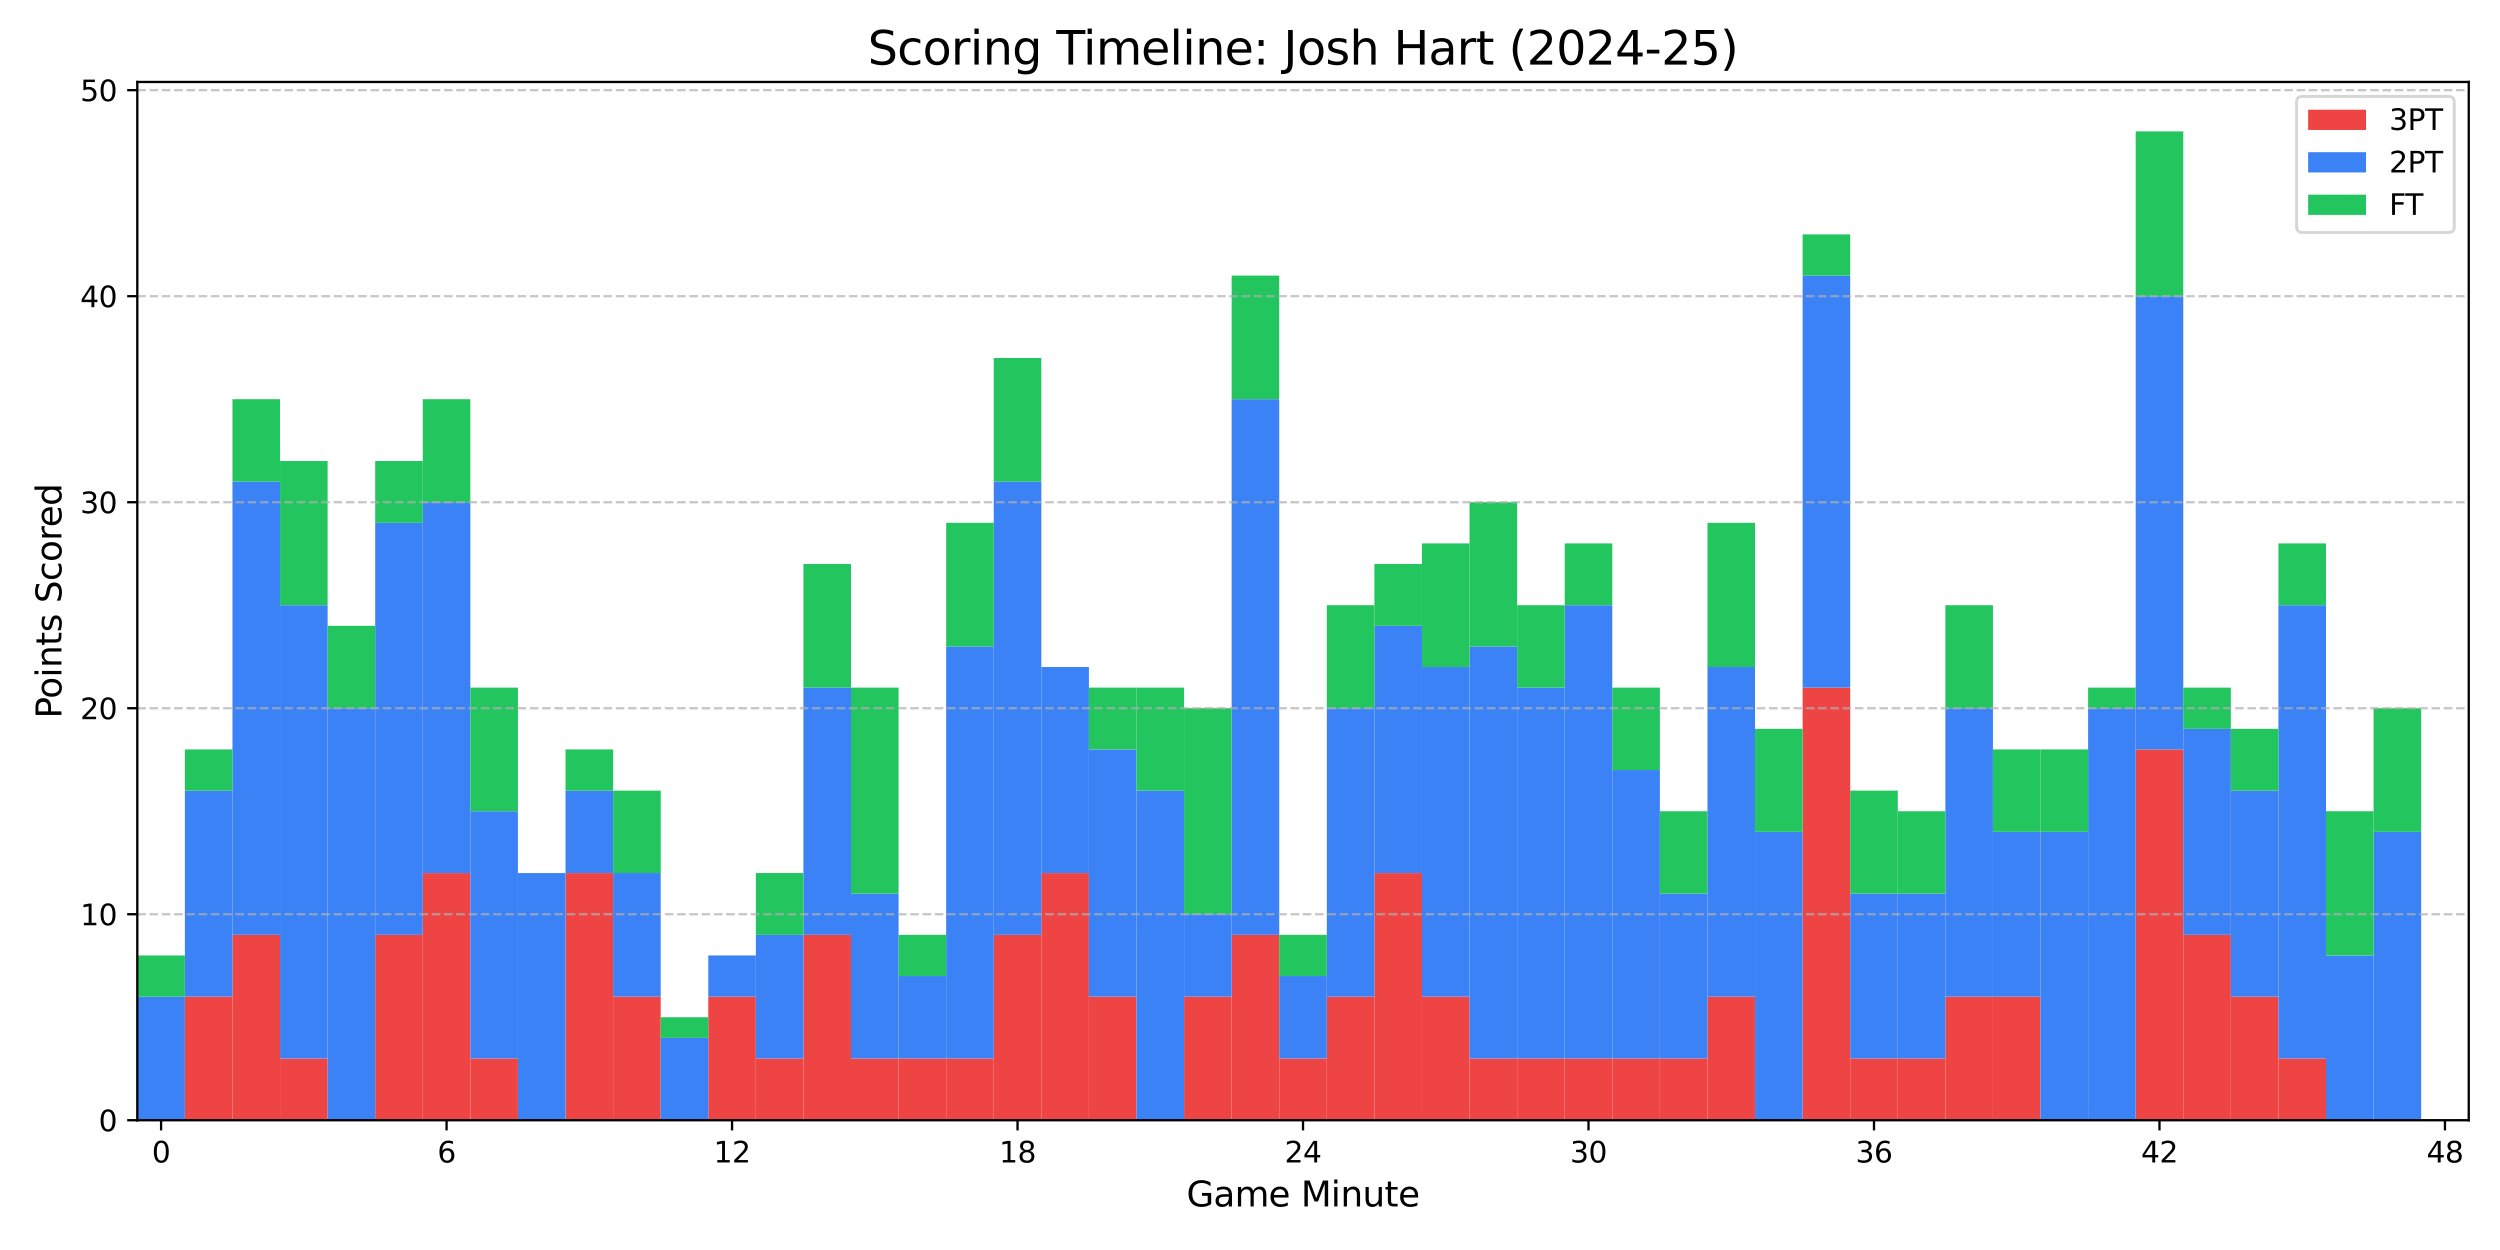 <?xml version="1.0" encoding="utf-8" standalone="no"?>
<!DOCTYPE svg PUBLIC "-//W3C//DTD SVG 1.1//EN"
  "http://www.w3.org/Graphics/SVG/1.1/DTD/svg11.dtd">
<svg xmlns:xlink="http://www.w3.org/1999/xlink" width="864pt" height="432pt" viewBox="0 0 864 432" xmlns="http://www.w3.org/2000/svg" version="1.1">
 <defs>
  <style type="text/css">*{stroke-linejoin: round; stroke-linecap: butt}</style>
 </defs>
 <g id="figure_1">
  <g id="patch_1">
   <path d="M 0 432 
L 864 432 
L 864 0 
L 0 0 
z
" style="fill: #ffffff"/>
  </g>
  <g id="axes_1">
   <g id="patch_2">
    <path d="M 47.45 387.16 
L 853.2 387.16 
L 853.2 28.32 
L 47.45 28.32 
z
" style="fill: #ffffff"/>
   </g>
   <g id="patch_3">
    <path d="M 47.45 387.16 
L 63.894 387.16 
L 63.894 387.16 
L 47.45 387.16 
z
" clip-path="url(#pa0c1fa4b29)" style="fill: #ef4444"/>
   </g>
   <g id="patch_4">
    <path d="M 63.894 387.16 
L 80.338 387.16 
L 80.338 344.441 
L 63.894 344.441 
z
" clip-path="url(#pa0c1fa4b29)" style="fill: #ef4444"/>
   </g>
   <g id="patch_5">
    <path d="M 80.338 387.16 
L 96.782 387.16 
L 96.782 323.081 
L 80.338 323.081 
z
" clip-path="url(#pa0c1fa4b29)" style="fill: #ef4444"/>
   </g>
   <g id="patch_6">
    <path d="M 96.782 387.16 
L 113.226 387.16 
L 113.226 365.8 
L 96.782 365.8 
z
" clip-path="url(#pa0c1fa4b29)" style="fill: #ef4444"/>
   </g>
   <g id="patch_7">
    <path d="M 113.226 387.16 
L 129.669 387.16 
L 129.669 387.16 
L 113.226 387.16 
z
" clip-path="url(#pa0c1fa4b29)" style="fill: #ef4444"/>
   </g>
   <g id="patch_8">
    <path d="M 129.669 387.16 
L 146.113 387.16 
L 146.113 323.081 
L 129.669 323.081 
z
" clip-path="url(#pa0c1fa4b29)" style="fill: #ef4444"/>
   </g>
   <g id="patch_9">
    <path d="M 146.113 387.16 
L 162.557 387.16 
L 162.557 301.722 
L 146.113 301.722 
z
" clip-path="url(#pa0c1fa4b29)" style="fill: #ef4444"/>
   </g>
   <g id="patch_10">
    <path d="M 162.557 387.16 
L 179.001 387.16 
L 179.001 365.8 
L 162.557 365.8 
z
" clip-path="url(#pa0c1fa4b29)" style="fill: #ef4444"/>
   </g>
   <g id="patch_11">
    <path d="M 179.001 387.16 
L 195.445 387.16 
L 195.445 387.16 
L 179.001 387.16 
z
" clip-path="url(#pa0c1fa4b29)" style="fill: #ef4444"/>
   </g>
   <g id="patch_12">
    <path d="M 195.445 387.16 
L 211.889 387.16 
L 211.889 301.722 
L 195.445 301.722 
z
" clip-path="url(#pa0c1fa4b29)" style="fill: #ef4444"/>
   </g>
   <g id="patch_13">
    <path d="M 211.889 387.16 
L 228.333 387.16 
L 228.333 344.441 
L 211.889 344.441 
z
" clip-path="url(#pa0c1fa4b29)" style="fill: #ef4444"/>
   </g>
   <g id="patch_14">
    <path d="M 228.333 387.16 
L 244.777 387.16 
L 244.777 387.16 
L 228.333 387.16 
z
" clip-path="url(#pa0c1fa4b29)" style="fill: #ef4444"/>
   </g>
   <g id="patch_15">
    <path d="M 244.777 387.16 
L 261.22 387.16 
L 261.22 344.441 
L 244.777 344.441 
z
" clip-path="url(#pa0c1fa4b29)" style="fill: #ef4444"/>
   </g>
   <g id="patch_16">
    <path d="M 261.22 387.16 
L 277.664 387.16 
L 277.664 365.8 
L 261.22 365.8 
z
" clip-path="url(#pa0c1fa4b29)" style="fill: #ef4444"/>
   </g>
   <g id="patch_17">
    <path d="M 277.664 387.16 
L 294.108 387.16 
L 294.108 323.081 
L 277.664 323.081 
z
" clip-path="url(#pa0c1fa4b29)" style="fill: #ef4444"/>
   </g>
   <g id="patch_18">
    <path d="M 294.108 387.16 
L 310.552 387.16 
L 310.552 365.8 
L 294.108 365.8 
z
" clip-path="url(#pa0c1fa4b29)" style="fill: #ef4444"/>
   </g>
   <g id="patch_19">
    <path d="M 310.552 387.16 
L 326.996 387.16 
L 326.996 365.8 
L 310.552 365.8 
z
" clip-path="url(#pa0c1fa4b29)" style="fill: #ef4444"/>
   </g>
   <g id="patch_20">
    <path d="M 326.996 387.16 
L 343.44 387.16 
L 343.44 365.8 
L 326.996 365.8 
z
" clip-path="url(#pa0c1fa4b29)" style="fill: #ef4444"/>
   </g>
   <g id="patch_21">
    <path d="M 343.44 387.16 
L 359.884 387.16 
L 359.884 323.081 
L 343.44 323.081 
z
" clip-path="url(#pa0c1fa4b29)" style="fill: #ef4444"/>
   </g>
   <g id="patch_22">
    <path d="M 359.884 387.16 
L 376.328 387.16 
L 376.328 301.722 
L 359.884 301.722 
z
" clip-path="url(#pa0c1fa4b29)" style="fill: #ef4444"/>
   </g>
   <g id="patch_23">
    <path d="M 376.328 387.16 
L 392.771 387.16 
L 392.771 344.441 
L 376.328 344.441 
z
" clip-path="url(#pa0c1fa4b29)" style="fill: #ef4444"/>
   </g>
   <g id="patch_24">
    <path d="M 392.771 387.16 
L 409.215 387.16 
L 409.215 387.16 
L 392.771 387.16 
z
" clip-path="url(#pa0c1fa4b29)" style="fill: #ef4444"/>
   </g>
   <g id="patch_25">
    <path d="M 409.215 387.16 
L 425.659 387.16 
L 425.659 344.441 
L 409.215 344.441 
z
" clip-path="url(#pa0c1fa4b29)" style="fill: #ef4444"/>
   </g>
   <g id="patch_26">
    <path d="M 425.659 387.16 
L 442.103 387.16 
L 442.103 323.081 
L 425.659 323.081 
z
" clip-path="url(#pa0c1fa4b29)" style="fill: #ef4444"/>
   </g>
   <g id="patch_27">
    <path d="M 442.103 387.16 
L 458.547 387.16 
L 458.547 365.8 
L 442.103 365.8 
z
" clip-path="url(#pa0c1fa4b29)" style="fill: #ef4444"/>
   </g>
   <g id="patch_28">
    <path d="M 458.547 387.16 
L 474.991 387.16 
L 474.991 344.441 
L 458.547 344.441 
z
" clip-path="url(#pa0c1fa4b29)" style="fill: #ef4444"/>
   </g>
   <g id="patch_29">
    <path d="M 474.991 387.16 
L 491.435 387.16 
L 491.435 301.722 
L 474.991 301.722 
z
" clip-path="url(#pa0c1fa4b29)" style="fill: #ef4444"/>
   </g>
   <g id="patch_30">
    <path d="M 491.435 387.16 
L 507.879 387.16 
L 507.879 344.441 
L 491.435 344.441 
z
" clip-path="url(#pa0c1fa4b29)" style="fill: #ef4444"/>
   </g>
   <g id="patch_31">
    <path d="M 507.879 387.16 
L 524.322 387.16 
L 524.322 365.8 
L 507.879 365.8 
z
" clip-path="url(#pa0c1fa4b29)" style="fill: #ef4444"/>
   </g>
   <g id="patch_32">
    <path d="M 524.322 387.16 
L 540.766 387.16 
L 540.766 365.8 
L 524.322 365.8 
z
" clip-path="url(#pa0c1fa4b29)" style="fill: #ef4444"/>
   </g>
   <g id="patch_33">
    <path d="M 540.766 387.16 
L 557.21 387.16 
L 557.21 365.8 
L 540.766 365.8 
z
" clip-path="url(#pa0c1fa4b29)" style="fill: #ef4444"/>
   </g>
   <g id="patch_34">
    <path d="M 557.21 387.16 
L 573.654 387.16 
L 573.654 365.8 
L 557.21 365.8 
z
" clip-path="url(#pa0c1fa4b29)" style="fill: #ef4444"/>
   </g>
   <g id="patch_35">
    <path d="M 573.654 387.16 
L 590.098 387.16 
L 590.098 365.8 
L 573.654 365.8 
z
" clip-path="url(#pa0c1fa4b29)" style="fill: #ef4444"/>
   </g>
   <g id="patch_36">
    <path d="M 590.098 387.16 
L 606.542 387.16 
L 606.542 344.441 
L 590.098 344.441 
z
" clip-path="url(#pa0c1fa4b29)" style="fill: #ef4444"/>
   </g>
   <g id="patch_37">
    <path d="M 606.542 387.16 
L 622.986 387.16 
L 622.986 387.16 
L 606.542 387.16 
z
" clip-path="url(#pa0c1fa4b29)" style="fill: #ef4444"/>
   </g>
   <g id="patch_38">
    <path d="M 622.986 387.16 
L 639.43 387.16 
L 639.43 237.643 
L 622.986 237.643 
z
" clip-path="url(#pa0c1fa4b29)" style="fill: #ef4444"/>
   </g>
   <g id="patch_39">
    <path d="M 639.43 387.16 
L 655.873 387.16 
L 655.873 365.8 
L 639.43 365.8 
z
" clip-path="url(#pa0c1fa4b29)" style="fill: #ef4444"/>
   </g>
   <g id="patch_40">
    <path d="M 655.873 387.16 
L 672.317 387.16 
L 672.317 365.8 
L 655.873 365.8 
z
" clip-path="url(#pa0c1fa4b29)" style="fill: #ef4444"/>
   </g>
   <g id="patch_41">
    <path d="M 672.317 387.16 
L 688.761 387.16 
L 688.761 344.441 
L 672.317 344.441 
z
" clip-path="url(#pa0c1fa4b29)" style="fill: #ef4444"/>
   </g>
   <g id="patch_42">
    <path d="M 688.761 387.16 
L 705.205 387.16 
L 705.205 344.441 
L 688.761 344.441 
z
" clip-path="url(#pa0c1fa4b29)" style="fill: #ef4444"/>
   </g>
   <g id="patch_43">
    <path d="M 705.205 387.16 
L 721.649 387.16 
L 721.649 387.16 
L 705.205 387.16 
z
" clip-path="url(#pa0c1fa4b29)" style="fill: #ef4444"/>
   </g>
   <g id="patch_44">
    <path d="M 721.649 387.16 
L 738.093 387.16 
L 738.093 387.16 
L 721.649 387.16 
z
" clip-path="url(#pa0c1fa4b29)" style="fill: #ef4444"/>
   </g>
   <g id="patch_45">
    <path d="M 738.093 387.16 
L 754.537 387.16 
L 754.537 259.003 
L 738.093 259.003 
z
" clip-path="url(#pa0c1fa4b29)" style="fill: #ef4444"/>
   </g>
   <g id="patch_46">
    <path d="M 754.537 387.16 
L 770.981 387.16 
L 770.981 323.081 
L 754.537 323.081 
z
" clip-path="url(#pa0c1fa4b29)" style="fill: #ef4444"/>
   </g>
   <g id="patch_47">
    <path d="M 770.981 387.16 
L 787.424 387.16 
L 787.424 344.441 
L 770.981 344.441 
z
" clip-path="url(#pa0c1fa4b29)" style="fill: #ef4444"/>
   </g>
   <g id="patch_48">
    <path d="M 787.424 387.16 
L 803.868 387.16 
L 803.868 365.8 
L 787.424 365.8 
z
" clip-path="url(#pa0c1fa4b29)" style="fill: #ef4444"/>
   </g>
   <g id="patch_49">
    <path d="M 803.868 387.16 
L 820.312 387.16 
L 820.312 387.16 
L 803.868 387.16 
z
" clip-path="url(#pa0c1fa4b29)" style="fill: #ef4444"/>
   </g>
   <g id="patch_50">
    <path d="M 820.312 387.16 
L 836.756 387.16 
L 836.756 387.16 
L 820.312 387.16 
z
" clip-path="url(#pa0c1fa4b29)" style="fill: #ef4444"/>
   </g>
   <g id="patch_51">
    <path d="M 47.45 387.16 
L 63.894 387.16 
L 63.894 344.441 
L 47.45 344.441 
z
" clip-path="url(#pa0c1fa4b29)" style="fill: #3b82f6"/>
   </g>
   <g id="patch_52">
    <path d="M 63.894 344.441 
L 80.338 344.441 
L 80.338 273.243 
L 63.894 273.243 
z
" clip-path="url(#pa0c1fa4b29)" style="fill: #3b82f6"/>
   </g>
   <g id="patch_53">
    <path d="M 80.338 323.081 
L 96.782 323.081 
L 96.782 166.445 
L 80.338 166.445 
z
" clip-path="url(#pa0c1fa4b29)" style="fill: #3b82f6"/>
   </g>
   <g id="patch_54">
    <path d="M 96.782 365.8 
L 113.226 365.8 
L 113.226 209.164 
L 96.782 209.164 
z
" clip-path="url(#pa0c1fa4b29)" style="fill: #3b82f6"/>
   </g>
   <g id="patch_55">
    <path d="M 113.226 387.16 
L 129.669 387.16 
L 129.669 244.763 
L 113.226 244.763 
z
" clip-path="url(#pa0c1fa4b29)" style="fill: #3b82f6"/>
   </g>
   <g id="patch_56">
    <path d="M 129.669 323.081 
L 146.113 323.081 
L 146.113 180.685 
L 129.669 180.685 
z
" clip-path="url(#pa0c1fa4b29)" style="fill: #3b82f6"/>
   </g>
   <g id="patch_57">
    <path d="M 146.113 301.722 
L 162.557 301.722 
L 162.557 173.565 
L 146.113 173.565 
z
" clip-path="url(#pa0c1fa4b29)" style="fill: #3b82f6"/>
   </g>
   <g id="patch_58">
    <path d="M 162.557 365.8 
L 179.001 365.8 
L 179.001 280.362 
L 162.557 280.362 
z
" clip-path="url(#pa0c1fa4b29)" style="fill: #3b82f6"/>
   </g>
   <g id="patch_59">
    <path d="M 179.001 387.16 
L 195.445 387.16 
L 195.445 301.722 
L 179.001 301.722 
z
" clip-path="url(#pa0c1fa4b29)" style="fill: #3b82f6"/>
   </g>
   <g id="patch_60">
    <path d="M 195.445 301.722 
L 211.889 301.722 
L 211.889 273.243 
L 195.445 273.243 
z
" clip-path="url(#pa0c1fa4b29)" style="fill: #3b82f6"/>
   </g>
   <g id="patch_61">
    <path d="M 211.889 344.441 
L 228.333 344.441 
L 228.333 301.722 
L 211.889 301.722 
z
" clip-path="url(#pa0c1fa4b29)" style="fill: #3b82f6"/>
   </g>
   <g id="patch_62">
    <path d="M 228.333 387.16 
L 244.777 387.16 
L 244.777 358.681 
L 228.333 358.681 
z
" clip-path="url(#pa0c1fa4b29)" style="fill: #3b82f6"/>
   </g>
   <g id="patch_63">
    <path d="M 244.777 344.441 
L 261.22 344.441 
L 261.22 330.201 
L 244.777 330.201 
z
" clip-path="url(#pa0c1fa4b29)" style="fill: #3b82f6"/>
   </g>
   <g id="patch_64">
    <path d="M 261.22 365.8 
L 277.664 365.8 
L 277.664 323.081 
L 261.22 323.081 
z
" clip-path="url(#pa0c1fa4b29)" style="fill: #3b82f6"/>
   </g>
   <g id="patch_65">
    <path d="M 277.664 323.081 
L 294.108 323.081 
L 294.108 237.643 
L 277.664 237.643 
z
" clip-path="url(#pa0c1fa4b29)" style="fill: #3b82f6"/>
   </g>
   <g id="patch_66">
    <path d="M 294.108 365.8 
L 310.552 365.8 
L 310.552 308.842 
L 294.108 308.842 
z
" clip-path="url(#pa0c1fa4b29)" style="fill: #3b82f6"/>
   </g>
   <g id="patch_67">
    <path d="M 310.552 365.8 
L 326.996 365.8 
L 326.996 337.321 
L 310.552 337.321 
z
" clip-path="url(#pa0c1fa4b29)" style="fill: #3b82f6"/>
   </g>
   <g id="patch_68">
    <path d="M 326.996 365.8 
L 343.44 365.8 
L 343.44 223.404 
L 326.996 223.404 
z
" clip-path="url(#pa0c1fa4b29)" style="fill: #3b82f6"/>
   </g>
   <g id="patch_69">
    <path d="M 343.44 323.081 
L 359.884 323.081 
L 359.884 166.445 
L 343.44 166.445 
z
" clip-path="url(#pa0c1fa4b29)" style="fill: #3b82f6"/>
   </g>
   <g id="patch_70">
    <path d="M 359.884 301.722 
L 376.328 301.722 
L 376.328 230.523 
L 359.884 230.523 
z
" clip-path="url(#pa0c1fa4b29)" style="fill: #3b82f6"/>
   </g>
   <g id="patch_71">
    <path d="M 376.328 344.441 
L 392.771 344.441 
L 392.771 259.003 
L 376.328 259.003 
z
" clip-path="url(#pa0c1fa4b29)" style="fill: #3b82f6"/>
   </g>
   <g id="patch_72">
    <path d="M 392.771 387.16 
L 409.215 387.16 
L 409.215 273.243 
L 392.771 273.243 
z
" clip-path="url(#pa0c1fa4b29)" style="fill: #3b82f6"/>
   </g>
   <g id="patch_73">
    <path d="M 409.215 344.441 
L 425.659 344.441 
L 425.659 315.962 
L 409.215 315.962 
z
" clip-path="url(#pa0c1fa4b29)" style="fill: #3b82f6"/>
   </g>
   <g id="patch_74">
    <path d="M 425.659 323.081 
L 442.103 323.081 
L 442.103 137.966 
L 425.659 137.966 
z
" clip-path="url(#pa0c1fa4b29)" style="fill: #3b82f6"/>
   </g>
   <g id="patch_75">
    <path d="M 442.103 365.8 
L 458.547 365.8 
L 458.547 337.321 
L 442.103 337.321 
z
" clip-path="url(#pa0c1fa4b29)" style="fill: #3b82f6"/>
   </g>
   <g id="patch_76">
    <path d="M 458.547 344.441 
L 474.991 344.441 
L 474.991 244.763 
L 458.547 244.763 
z
" clip-path="url(#pa0c1fa4b29)" style="fill: #3b82f6"/>
   </g>
   <g id="patch_77">
    <path d="M 474.991 301.722 
L 491.435 301.722 
L 491.435 216.284 
L 474.991 216.284 
z
" clip-path="url(#pa0c1fa4b29)" style="fill: #3b82f6"/>
   </g>
   <g id="patch_78">
    <path d="M 491.435 344.441 
L 507.879 344.441 
L 507.879 230.523 
L 491.435 230.523 
z
" clip-path="url(#pa0c1fa4b29)" style="fill: #3b82f6"/>
   </g>
   <g id="patch_79">
    <path d="M 507.879 365.8 
L 524.322 365.8 
L 524.322 223.404 
L 507.879 223.404 
z
" clip-path="url(#pa0c1fa4b29)" style="fill: #3b82f6"/>
   </g>
   <g id="patch_80">
    <path d="M 524.322 365.8 
L 540.766 365.8 
L 540.766 237.643 
L 524.322 237.643 
z
" clip-path="url(#pa0c1fa4b29)" style="fill: #3b82f6"/>
   </g>
   <g id="patch_81">
    <path d="M 540.766 365.8 
L 557.21 365.8 
L 557.21 209.164 
L 540.766 209.164 
z
" clip-path="url(#pa0c1fa4b29)" style="fill: #3b82f6"/>
   </g>
   <g id="patch_82">
    <path d="M 557.21 365.8 
L 573.654 365.8 
L 573.654 266.123 
L 557.21 266.123 
z
" clip-path="url(#pa0c1fa4b29)" style="fill: #3b82f6"/>
   </g>
   <g id="patch_83">
    <path d="M 573.654 365.8 
L 590.098 365.8 
L 590.098 308.842 
L 573.654 308.842 
z
" clip-path="url(#pa0c1fa4b29)" style="fill: #3b82f6"/>
   </g>
   <g id="patch_84">
    <path d="M 590.098 344.441 
L 606.542 344.441 
L 606.542 230.523 
L 590.098 230.523 
z
" clip-path="url(#pa0c1fa4b29)" style="fill: #3b82f6"/>
   </g>
   <g id="patch_85">
    <path d="M 606.542 387.16 
L 622.986 387.16 
L 622.986 287.482 
L 606.542 287.482 
z
" clip-path="url(#pa0c1fa4b29)" style="fill: #3b82f6"/>
   </g>
   <g id="patch_86">
    <path d="M 622.986 237.643 
L 639.43 237.643 
L 639.43 95.247 
L 622.986 95.247 
z
" clip-path="url(#pa0c1fa4b29)" style="fill: #3b82f6"/>
   </g>
   <g id="patch_87">
    <path d="M 639.43 365.8 
L 655.873 365.8 
L 655.873 308.842 
L 639.43 308.842 
z
" clip-path="url(#pa0c1fa4b29)" style="fill: #3b82f6"/>
   </g>
   <g id="patch_88">
    <path d="M 655.873 365.8 
L 672.317 365.8 
L 672.317 308.842 
L 655.873 308.842 
z
" clip-path="url(#pa0c1fa4b29)" style="fill: #3b82f6"/>
   </g>
   <g id="patch_89">
    <path d="M 672.317 344.441 
L 688.761 344.441 
L 688.761 244.763 
L 672.317 244.763 
z
" clip-path="url(#pa0c1fa4b29)" style="fill: #3b82f6"/>
   </g>
   <g id="patch_90">
    <path d="M 688.761 344.441 
L 705.205 344.441 
L 705.205 287.482 
L 688.761 287.482 
z
" clip-path="url(#pa0c1fa4b29)" style="fill: #3b82f6"/>
   </g>
   <g id="patch_91">
    <path d="M 705.205 387.16 
L 721.649 387.16 
L 721.649 287.482 
L 705.205 287.482 
z
" clip-path="url(#pa0c1fa4b29)" style="fill: #3b82f6"/>
   </g>
   <g id="patch_92">
    <path d="M 721.649 387.16 
L 738.093 387.16 
L 738.093 244.763 
L 721.649 244.763 
z
" clip-path="url(#pa0c1fa4b29)" style="fill: #3b82f6"/>
   </g>
   <g id="patch_93">
    <path d="M 738.093 259.003 
L 754.537 259.003 
L 754.537 102.366 
L 738.093 102.366 
z
" clip-path="url(#pa0c1fa4b29)" style="fill: #3b82f6"/>
   </g>
   <g id="patch_94">
    <path d="M 754.537 323.081 
L 770.981 323.081 
L 770.981 251.883 
L 754.537 251.883 
z
" clip-path="url(#pa0c1fa4b29)" style="fill: #3b82f6"/>
   </g>
   <g id="patch_95">
    <path d="M 770.981 344.441 
L 787.424 344.441 
L 787.424 273.243 
L 770.981 273.243 
z
" clip-path="url(#pa0c1fa4b29)" style="fill: #3b82f6"/>
   </g>
   <g id="patch_96">
    <path d="M 787.424 365.8 
L 803.868 365.8 
L 803.868 209.164 
L 787.424 209.164 
z
" clip-path="url(#pa0c1fa4b29)" style="fill: #3b82f6"/>
   </g>
   <g id="patch_97">
    <path d="M 803.868 387.16 
L 820.312 387.16 
L 820.312 330.201 
L 803.868 330.201 
z
" clip-path="url(#pa0c1fa4b29)" style="fill: #3b82f6"/>
   </g>
   <g id="patch_98">
    <path d="M 820.312 387.16 
L 836.756 387.16 
L 836.756 287.482 
L 820.312 287.482 
z
" clip-path="url(#pa0c1fa4b29)" style="fill: #3b82f6"/>
   </g>
   <g id="patch_99">
    <path d="M 47.45 344.441 
L 63.894 344.441 
L 63.894 330.201 
L 47.45 330.201 
z
" clip-path="url(#pa0c1fa4b29)" style="fill: #22c55e"/>
   </g>
   <g id="patch_100">
    <path d="M 63.894 273.243 
L 80.338 273.243 
L 80.338 259.003 
L 63.894 259.003 
z
" clip-path="url(#pa0c1fa4b29)" style="fill: #22c55e"/>
   </g>
   <g id="patch_101">
    <path d="M 80.338 166.445 
L 96.782 166.445 
L 96.782 137.966 
L 80.338 137.966 
z
" clip-path="url(#pa0c1fa4b29)" style="fill: #22c55e"/>
   </g>
   <g id="patch_102">
    <path d="M 96.782 209.164 
L 113.226 209.164 
L 113.226 159.325 
L 96.782 159.325 
z
" clip-path="url(#pa0c1fa4b29)" style="fill: #22c55e"/>
   </g>
   <g id="patch_103">
    <path d="M 113.226 244.763 
L 129.669 244.763 
L 129.669 216.284 
L 113.226 216.284 
z
" clip-path="url(#pa0c1fa4b29)" style="fill: #22c55e"/>
   </g>
   <g id="patch_104">
    <path d="M 129.669 180.685 
L 146.113 180.685 
L 146.113 159.325 
L 129.669 159.325 
z
" clip-path="url(#pa0c1fa4b29)" style="fill: #22c55e"/>
   </g>
   <g id="patch_105">
    <path d="M 146.113 173.565 
L 162.557 173.565 
L 162.557 137.966 
L 146.113 137.966 
z
" clip-path="url(#pa0c1fa4b29)" style="fill: #22c55e"/>
   </g>
   <g id="patch_106">
    <path d="M 162.557 280.362 
L 179.001 280.362 
L 179.001 237.643 
L 162.557 237.643 
z
" clip-path="url(#pa0c1fa4b29)" style="fill: #22c55e"/>
   </g>
   <g id="patch_107">
    <path d="M 179.001 301.722 
L 195.445 301.722 
L 195.445 301.722 
L 179.001 301.722 
z
" clip-path="url(#pa0c1fa4b29)" style="fill: #22c55e"/>
   </g>
   <g id="patch_108">
    <path d="M 195.445 273.243 
L 211.889 273.243 
L 211.889 259.003 
L 195.445 259.003 
z
" clip-path="url(#pa0c1fa4b29)" style="fill: #22c55e"/>
   </g>
   <g id="patch_109">
    <path d="M 211.889 301.722 
L 228.333 301.722 
L 228.333 273.243 
L 211.889 273.243 
z
" clip-path="url(#pa0c1fa4b29)" style="fill: #22c55e"/>
   </g>
   <g id="patch_110">
    <path d="M 228.333 358.681 
L 244.777 358.681 
L 244.777 351.561 
L 228.333 351.561 
z
" clip-path="url(#pa0c1fa4b29)" style="fill: #22c55e"/>
   </g>
   <g id="patch_111">
    <path d="M 244.777 330.201 
L 261.22 330.201 
L 261.22 330.201 
L 244.777 330.201 
z
" clip-path="url(#pa0c1fa4b29)" style="fill: #22c55e"/>
   </g>
   <g id="patch_112">
    <path d="M 261.22 323.081 
L 277.664 323.081 
L 277.664 301.722 
L 261.22 301.722 
z
" clip-path="url(#pa0c1fa4b29)" style="fill: #22c55e"/>
   </g>
   <g id="patch_113">
    <path d="M 277.664 237.643 
L 294.108 237.643 
L 294.108 194.924 
L 277.664 194.924 
z
" clip-path="url(#pa0c1fa4b29)" style="fill: #22c55e"/>
   </g>
   <g id="patch_114">
    <path d="M 294.108 308.842 
L 310.552 308.842 
L 310.552 237.643 
L 294.108 237.643 
z
" clip-path="url(#pa0c1fa4b29)" style="fill: #22c55e"/>
   </g>
   <g id="patch_115">
    <path d="M 310.552 337.321 
L 326.996 337.321 
L 326.996 323.081 
L 310.552 323.081 
z
" clip-path="url(#pa0c1fa4b29)" style="fill: #22c55e"/>
   </g>
   <g id="patch_116">
    <path d="M 326.996 223.404 
L 343.44 223.404 
L 343.44 180.685 
L 326.996 180.685 
z
" clip-path="url(#pa0c1fa4b29)" style="fill: #22c55e"/>
   </g>
   <g id="patch_117">
    <path d="M 343.44 166.445 
L 359.884 166.445 
L 359.884 123.726 
L 343.44 123.726 
z
" clip-path="url(#pa0c1fa4b29)" style="fill: #22c55e"/>
   </g>
   <g id="patch_118">
    <path d="M 359.884 230.523 
L 376.328 230.523 
L 376.328 230.523 
L 359.884 230.523 
z
" clip-path="url(#pa0c1fa4b29)" style="fill: #22c55e"/>
   </g>
   <g id="patch_119">
    <path d="M 376.328 259.003 
L 392.771 259.003 
L 392.771 237.643 
L 376.328 237.643 
z
" clip-path="url(#pa0c1fa4b29)" style="fill: #22c55e"/>
   </g>
   <g id="patch_120">
    <path d="M 392.771 273.243 
L 409.215 273.243 
L 409.215 237.643 
L 392.771 237.643 
z
" clip-path="url(#pa0c1fa4b29)" style="fill: #22c55e"/>
   </g>
   <g id="patch_121">
    <path d="M 409.215 315.962 
L 425.659 315.962 
L 425.659 244.763 
L 409.215 244.763 
z
" clip-path="url(#pa0c1fa4b29)" style="fill: #22c55e"/>
   </g>
   <g id="patch_122">
    <path d="M 425.659 137.966 
L 442.103 137.966 
L 442.103 95.247 
L 425.659 95.247 
z
" clip-path="url(#pa0c1fa4b29)" style="fill: #22c55e"/>
   </g>
   <g id="patch_123">
    <path d="M 442.103 337.321 
L 458.547 337.321 
L 458.547 323.081 
L 442.103 323.081 
z
" clip-path="url(#pa0c1fa4b29)" style="fill: #22c55e"/>
   </g>
   <g id="patch_124">
    <path d="M 458.547 244.763 
L 474.991 244.763 
L 474.991 209.164 
L 458.547 209.164 
z
" clip-path="url(#pa0c1fa4b29)" style="fill: #22c55e"/>
   </g>
   <g id="patch_125">
    <path d="M 474.991 216.284 
L 491.435 216.284 
L 491.435 194.924 
L 474.991 194.924 
z
" clip-path="url(#pa0c1fa4b29)" style="fill: #22c55e"/>
   </g>
   <g id="patch_126">
    <path d="M 491.435 230.523 
L 507.879 230.523 
L 507.879 187.804 
L 491.435 187.804 
z
" clip-path="url(#pa0c1fa4b29)" style="fill: #22c55e"/>
   </g>
   <g id="patch_127">
    <path d="M 507.879 223.404 
L 524.322 223.404 
L 524.322 173.565 
L 507.879 173.565 
z
" clip-path="url(#pa0c1fa4b29)" style="fill: #22c55e"/>
   </g>
   <g id="patch_128">
    <path d="M 524.322 237.643 
L 540.766 237.643 
L 540.766 209.164 
L 524.322 209.164 
z
" clip-path="url(#pa0c1fa4b29)" style="fill: #22c55e"/>
   </g>
   <g id="patch_129">
    <path d="M 540.766 209.164 
L 557.21 209.164 
L 557.21 187.804 
L 540.766 187.804 
z
" clip-path="url(#pa0c1fa4b29)" style="fill: #22c55e"/>
   </g>
   <g id="patch_130">
    <path d="M 557.21 266.123 
L 573.654 266.123 
L 573.654 237.643 
L 557.21 237.643 
z
" clip-path="url(#pa0c1fa4b29)" style="fill: #22c55e"/>
   </g>
   <g id="patch_131">
    <path d="M 573.654 308.842 
L 590.098 308.842 
L 590.098 280.362 
L 573.654 280.362 
z
" clip-path="url(#pa0c1fa4b29)" style="fill: #22c55e"/>
   </g>
   <g id="patch_132">
    <path d="M 590.098 230.523 
L 606.542 230.523 
L 606.542 180.685 
L 590.098 180.685 
z
" clip-path="url(#pa0c1fa4b29)" style="fill: #22c55e"/>
   </g>
   <g id="patch_133">
    <path d="M 606.542 287.482 
L 622.986 287.482 
L 622.986 251.883 
L 606.542 251.883 
z
" clip-path="url(#pa0c1fa4b29)" style="fill: #22c55e"/>
   </g>
   <g id="patch_134">
    <path d="M 622.986 95.247 
L 639.43 95.247 
L 639.43 81.007 
L 622.986 81.007 
z
" clip-path="url(#pa0c1fa4b29)" style="fill: #22c55e"/>
   </g>
   <g id="patch_135">
    <path d="M 639.43 308.842 
L 655.873 308.842 
L 655.873 273.243 
L 639.43 273.243 
z
" clip-path="url(#pa0c1fa4b29)" style="fill: #22c55e"/>
   </g>
   <g id="patch_136">
    <path d="M 655.873 308.842 
L 672.317 308.842 
L 672.317 280.362 
L 655.873 280.362 
z
" clip-path="url(#pa0c1fa4b29)" style="fill: #22c55e"/>
   </g>
   <g id="patch_137">
    <path d="M 672.317 244.763 
L 688.761 244.763 
L 688.761 209.164 
L 672.317 209.164 
z
" clip-path="url(#pa0c1fa4b29)" style="fill: #22c55e"/>
   </g>
   <g id="patch_138">
    <path d="M 688.761 287.482 
L 705.205 287.482 
L 705.205 259.003 
L 688.761 259.003 
z
" clip-path="url(#pa0c1fa4b29)" style="fill: #22c55e"/>
   </g>
   <g id="patch_139">
    <path d="M 705.205 287.482 
L 721.649 287.482 
L 721.649 259.003 
L 705.205 259.003 
z
" clip-path="url(#pa0c1fa4b29)" style="fill: #22c55e"/>
   </g>
   <g id="patch_140">
    <path d="M 721.649 244.763 
L 738.093 244.763 
L 738.093 237.643 
L 721.649 237.643 
z
" clip-path="url(#pa0c1fa4b29)" style="fill: #22c55e"/>
   </g>
   <g id="patch_141">
    <path d="M 738.093 102.366 
L 754.537 102.366 
L 754.537 45.408 
L 738.093 45.408 
z
" clip-path="url(#pa0c1fa4b29)" style="fill: #22c55e"/>
   </g>
   <g id="patch_142">
    <path d="M 754.537 251.883 
L 770.981 251.883 
L 770.981 237.643 
L 754.537 237.643 
z
" clip-path="url(#pa0c1fa4b29)" style="fill: #22c55e"/>
   </g>
   <g id="patch_143">
    <path d="M 770.981 273.243 
L 787.424 273.243 
L 787.424 251.883 
L 770.981 251.883 
z
" clip-path="url(#pa0c1fa4b29)" style="fill: #22c55e"/>
   </g>
   <g id="patch_144">
    <path d="M 787.424 209.164 
L 803.868 209.164 
L 803.868 187.804 
L 787.424 187.804 
z
" clip-path="url(#pa0c1fa4b29)" style="fill: #22c55e"/>
   </g>
   <g id="patch_145">
    <path d="M 803.868 330.201 
L 820.312 330.201 
L 820.312 280.362 
L 803.868 280.362 
z
" clip-path="url(#pa0c1fa4b29)" style="fill: #22c55e"/>
   </g>
   <g id="patch_146">
    <path d="M 820.312 287.482 
L 836.756 287.482 
L 836.756 244.763 
L 820.312 244.763 
z
" clip-path="url(#pa0c1fa4b29)" style="fill: #22c55e"/>
   </g>
   <g id="matplotlib.axis_1">
    <g id="xtick_1">
     <g id="line2d_1">
      <defs>
       <path id="mc87264329e" d="M 0 0 
L 0 3.5 
" style="stroke: #000000; stroke-width: 0.8"/>
      </defs>
      <g>
       <use xlink:href="#mc87264329e" x="55.672" y="387.16" style="stroke: #000000; stroke-width: 0.8"/>
      </g>
     </g>
     <g id="text_1">
      <!-- 0 -->
      <g transform="translate(52.491 401.758) scale(0.1 -0.1)">
       <defs>
        <path id="DejaVuSans-30" d="M 2034 4250 
Q 1547 4250 1301 3770 
Q 1056 3291 1056 2328 
Q 1056 1369 1301 889 
Q 1547 409 2034 409 
Q 2525 409 2770 889 
Q 3016 1369 3016 2328 
Q 3016 3291 2770 3770 
Q 2525 4250 2034 4250 
z
M 2034 4750 
Q 2819 4750 3233 4129 
Q 3647 3509 3647 2328 
Q 3647 1150 3233 529 
Q 2819 -91 2034 -91 
Q 1250 -91 836 529 
Q 422 1150 422 2328 
Q 422 3509 836 4129 
Q 1250 4750 2034 4750 
z
" transform="scale(0.016)"/>
       </defs>
       <use xlink:href="#DejaVuSans-30"/>
      </g>
     </g>
    </g>
    <g id="xtick_2">
     <g id="line2d_2">
      <g>
       <use xlink:href="#mc87264329e" x="154.335" y="387.16" style="stroke: #000000; stroke-width: 0.8"/>
      </g>
     </g>
     <g id="text_2">
      <!-- 6 -->
      <g transform="translate(151.154 401.758) scale(0.1 -0.1)">
       <defs>
        <path id="DejaVuSans-36" d="M 2113 2584 
Q 1688 2584 1439 2293 
Q 1191 2003 1191 1497 
Q 1191 994 1439 701 
Q 1688 409 2113 409 
Q 2538 409 2786 701 
Q 3034 994 3034 1497 
Q 3034 2003 2786 2293 
Q 2538 2584 2113 2584 
z
M 3366 4563 
L 3366 3988 
Q 3128 4100 2886 4159 
Q 2644 4219 2406 4219 
Q 1781 4219 1451 3797 
Q 1122 3375 1075 2522 
Q 1259 2794 1537 2939 
Q 1816 3084 2150 3084 
Q 2853 3084 3261 2657 
Q 3669 2231 3669 1497 
Q 3669 778 3244 343 
Q 2819 -91 2113 -91 
Q 1303 -91 875 529 
Q 447 1150 447 2328 
Q 447 3434 972 4092 
Q 1497 4750 2381 4750 
Q 2619 4750 2861 4703 
Q 3103 4656 3366 4563 
z
" transform="scale(0.016)"/>
       </defs>
       <use xlink:href="#DejaVuSans-36"/>
      </g>
     </g>
    </g>
    <g id="xtick_3">
     <g id="line2d_3">
      <g>
       <use xlink:href="#mc87264329e" x="252.998" y="387.16" style="stroke: #000000; stroke-width: 0.8"/>
      </g>
     </g>
     <g id="text_3">
      <!-- 12 -->
      <g transform="translate(246.636 401.758) scale(0.1 -0.1)">
       <defs>
        <path id="DejaVuSans-31" d="M 794 531 
L 1825 531 
L 1825 4091 
L 703 3866 
L 703 4441 
L 1819 4666 
L 2450 4666 
L 2450 531 
L 3481 531 
L 3481 0 
L 794 0 
L 794 531 
z
" transform="scale(0.016)"/>
        <path id="DejaVuSans-32" d="M 1228 531 
L 3431 531 
L 3431 0 
L 469 0 
L 469 531 
Q 828 903 1448 1529 
Q 2069 2156 2228 2338 
Q 2531 2678 2651 2914 
Q 2772 3150 2772 3378 
Q 2772 3750 2511 3984 
Q 2250 4219 1831 4219 
Q 1534 4219 1204 4116 
Q 875 4013 500 3803 
L 500 4441 
Q 881 4594 1212 4672 
Q 1544 4750 1819 4750 
Q 2544 4750 2975 4387 
Q 3406 4025 3406 3419 
Q 3406 3131 3298 2873 
Q 3191 2616 2906 2266 
Q 2828 2175 2409 1742 
Q 1991 1309 1228 531 
z
" transform="scale(0.016)"/>
       </defs>
       <use xlink:href="#DejaVuSans-31"/>
       <use xlink:href="#DejaVuSans-32" transform="translate(63.623 0)"/>
      </g>
     </g>
    </g>
    <g id="xtick_4">
     <g id="line2d_4">
      <g>
       <use xlink:href="#mc87264329e" x="351.662" y="387.16" style="stroke: #000000; stroke-width: 0.8"/>
      </g>
     </g>
     <g id="text_4">
      <!-- 18 -->
      <g transform="translate(345.299 401.758) scale(0.1 -0.1)">
       <defs>
        <path id="DejaVuSans-38" d="M 2034 2216 
Q 1584 2216 1326 1975 
Q 1069 1734 1069 1313 
Q 1069 891 1326 650 
Q 1584 409 2034 409 
Q 2484 409 2743 651 
Q 3003 894 3003 1313 
Q 3003 1734 2745 1975 
Q 2488 2216 2034 2216 
z
M 1403 2484 
Q 997 2584 770 2862 
Q 544 3141 544 3541 
Q 544 4100 942 4425 
Q 1341 4750 2034 4750 
Q 2731 4750 3128 4425 
Q 3525 4100 3525 3541 
Q 3525 3141 3298 2862 
Q 3072 2584 2669 2484 
Q 3125 2378 3379 2068 
Q 3634 1759 3634 1313 
Q 3634 634 3220 271 
Q 2806 -91 2034 -91 
Q 1263 -91 848 271 
Q 434 634 434 1313 
Q 434 1759 690 2068 
Q 947 2378 1403 2484 
z
M 1172 3481 
Q 1172 3119 1398 2916 
Q 1625 2713 2034 2713 
Q 2441 2713 2670 2916 
Q 2900 3119 2900 3481 
Q 2900 3844 2670 4047 
Q 2441 4250 2034 4250 
Q 1625 4250 1398 4047 
Q 1172 3844 1172 3481 
z
" transform="scale(0.016)"/>
       </defs>
       <use xlink:href="#DejaVuSans-31"/>
       <use xlink:href="#DejaVuSans-38" transform="translate(63.623 0)"/>
      </g>
     </g>
    </g>
    <g id="xtick_5">
     <g id="line2d_5">
      <g>
       <use xlink:href="#mc87264329e" x="450.325" y="387.16" style="stroke: #000000; stroke-width: 0.8"/>
      </g>
     </g>
     <g id="text_5">
      <!-- 24 -->
      <g transform="translate(443.962 401.758) scale(0.1 -0.1)">
       <defs>
        <path id="DejaVuSans-34" d="M 2419 4116 
L 825 1625 
L 2419 1625 
L 2419 4116 
z
M 2253 4666 
L 3047 4666 
L 3047 1625 
L 3713 1625 
L 3713 1100 
L 3047 1100 
L 3047 0 
L 2419 0 
L 2419 1100 
L 313 1100 
L 313 1709 
L 2253 4666 
z
" transform="scale(0.016)"/>
       </defs>
       <use xlink:href="#DejaVuSans-32"/>
       <use xlink:href="#DejaVuSans-34" transform="translate(63.623 0)"/>
      </g>
     </g>
    </g>
    <g id="xtick_6">
     <g id="line2d_6">
      <g>
       <use xlink:href="#mc87264329e" x="548.988" y="387.16" style="stroke: #000000; stroke-width: 0.8"/>
      </g>
     </g>
     <g id="text_6">
      <!-- 30 -->
      <g transform="translate(542.626 401.758) scale(0.1 -0.1)">
       <defs>
        <path id="DejaVuSans-33" d="M 2597 2516 
Q 3050 2419 3304 2112 
Q 3559 1806 3559 1356 
Q 3559 666 3084 287 
Q 2609 -91 1734 -91 
Q 1441 -91 1130 -33 
Q 819 25 488 141 
L 488 750 
Q 750 597 1062 519 
Q 1375 441 1716 441 
Q 2309 441 2620 675 
Q 2931 909 2931 1356 
Q 2931 1769 2642 2001 
Q 2353 2234 1838 2234 
L 1294 2234 
L 1294 2753 
L 1863 2753 
Q 2328 2753 2575 2939 
Q 2822 3125 2822 3475 
Q 2822 3834 2567 4026 
Q 2313 4219 1838 4219 
Q 1578 4219 1281 4162 
Q 984 4106 628 3988 
L 628 4550 
Q 988 4650 1302 4700 
Q 1616 4750 1894 4750 
Q 2613 4750 3031 4423 
Q 3450 4097 3450 3541 
Q 3450 3153 3228 2886 
Q 3006 2619 2597 2516 
z
" transform="scale(0.016)"/>
       </defs>
       <use xlink:href="#DejaVuSans-33"/>
       <use xlink:href="#DejaVuSans-30" transform="translate(63.623 0)"/>
      </g>
     </g>
    </g>
    <g id="xtick_7">
     <g id="line2d_7">
      <g>
       <use xlink:href="#mc87264329e" x="647.652" y="387.16" style="stroke: #000000; stroke-width: 0.8"/>
      </g>
     </g>
     <g id="text_7">
      <!-- 36 -->
      <g transform="translate(641.289 401.758) scale(0.1 -0.1)">
       <use xlink:href="#DejaVuSans-33"/>
       <use xlink:href="#DejaVuSans-36" transform="translate(63.623 0)"/>
      </g>
     </g>
    </g>
    <g id="xtick_8">
     <g id="line2d_8">
      <g>
       <use xlink:href="#mc87264329e" x="746.315" y="387.16" style="stroke: #000000; stroke-width: 0.8"/>
      </g>
     </g>
     <g id="text_8">
      <!-- 42 -->
      <g transform="translate(739.952 401.758) scale(0.1 -0.1)">
       <use xlink:href="#DejaVuSans-34"/>
       <use xlink:href="#DejaVuSans-32" transform="translate(63.623 0)"/>
      </g>
     </g>
    </g>
    <g id="xtick_9">
     <g id="line2d_9">
      <g>
       <use xlink:href="#mc87264329e" x="844.978" y="387.16" style="stroke: #000000; stroke-width: 0.8"/>
      </g>
     </g>
     <g id="text_9">
      <!-- 48 -->
      <g transform="translate(838.616 401.758) scale(0.1 -0.1)">
       <use xlink:href="#DejaVuSans-34"/>
       <use xlink:href="#DejaVuSans-38" transform="translate(63.623 0)"/>
      </g>
     </g>
    </g>
    <g id="text_10">
     <!-- Game Minute -->
     <g transform="translate(410.063 416.956) scale(0.12 -0.12)">
      <defs>
       <path id="DejaVuSans-47" d="M 3809 666 
L 3809 1919 
L 2778 1919 
L 2778 2438 
L 4434 2438 
L 4434 434 
Q 4069 175 3628 42 
Q 3188 -91 2688 -91 
Q 1594 -91 976 548 
Q 359 1188 359 2328 
Q 359 3472 976 4111 
Q 1594 4750 2688 4750 
Q 3144 4750 3555 4637 
Q 3966 4525 4313 4306 
L 4313 3634 
Q 3963 3931 3569 4081 
Q 3175 4231 2741 4231 
Q 1884 4231 1454 3753 
Q 1025 3275 1025 2328 
Q 1025 1384 1454 906 
Q 1884 428 2741 428 
Q 3075 428 3337 486 
Q 3600 544 3809 666 
z
" transform="scale(0.016)"/>
       <path id="DejaVuSans-61" d="M 2194 1759 
Q 1497 1759 1228 1600 
Q 959 1441 959 1056 
Q 959 750 1161 570 
Q 1363 391 1709 391 
Q 2188 391 2477 730 
Q 2766 1069 2766 1631 
L 2766 1759 
L 2194 1759 
z
M 3341 1997 
L 3341 0 
L 2766 0 
L 2766 531 
Q 2569 213 2275 61 
Q 1981 -91 1556 -91 
Q 1019 -91 701 211 
Q 384 513 384 1019 
Q 384 1609 779 1909 
Q 1175 2209 1959 2209 
L 2766 2209 
L 2766 2266 
Q 2766 2663 2505 2880 
Q 2244 3097 1772 3097 
Q 1472 3097 1187 3025 
Q 903 2953 641 2809 
L 641 3341 
Q 956 3463 1253 3523 
Q 1550 3584 1831 3584 
Q 2591 3584 2966 3190 
Q 3341 2797 3341 1997 
z
" transform="scale(0.016)"/>
       <path id="DejaVuSans-6d" d="M 3328 2828 
Q 3544 3216 3844 3400 
Q 4144 3584 4550 3584 
Q 5097 3584 5394 3201 
Q 5691 2819 5691 2113 
L 5691 0 
L 5113 0 
L 5113 2094 
Q 5113 2597 4934 2840 
Q 4756 3084 4391 3084 
Q 3944 3084 3684 2787 
Q 3425 2491 3425 1978 
L 3425 0 
L 2847 0 
L 2847 2094 
Q 2847 2600 2669 2842 
Q 2491 3084 2119 3084 
Q 1678 3084 1418 2786 
Q 1159 2488 1159 1978 
L 1159 0 
L 581 0 
L 581 3500 
L 1159 3500 
L 1159 2956 
Q 1356 3278 1631 3431 
Q 1906 3584 2284 3584 
Q 2666 3584 2933 3390 
Q 3200 3197 3328 2828 
z
" transform="scale(0.016)"/>
       <path id="DejaVuSans-65" d="M 3597 1894 
L 3597 1613 
L 953 1613 
Q 991 1019 1311 708 
Q 1631 397 2203 397 
Q 2534 397 2845 478 
Q 3156 559 3463 722 
L 3463 178 
Q 3153 47 2828 -22 
Q 2503 -91 2169 -91 
Q 1331 -91 842 396 
Q 353 884 353 1716 
Q 353 2575 817 3079 
Q 1281 3584 2069 3584 
Q 2775 3584 3186 3129 
Q 3597 2675 3597 1894 
z
M 3022 2063 
Q 3016 2534 2758 2815 
Q 2500 3097 2075 3097 
Q 1594 3097 1305 2825 
Q 1016 2553 972 2059 
L 3022 2063 
z
" transform="scale(0.016)"/>
       <path id="DejaVuSans-20" transform="scale(0.016)"/>
       <path id="DejaVuSans-4d" d="M 628 4666 
L 1569 4666 
L 2759 1491 
L 3956 4666 
L 4897 4666 
L 4897 0 
L 4281 0 
L 4281 4097 
L 3078 897 
L 2444 897 
L 1241 4097 
L 1241 0 
L 628 0 
L 628 4666 
z
" transform="scale(0.016)"/>
       <path id="DejaVuSans-69" d="M 603 3500 
L 1178 3500 
L 1178 0 
L 603 0 
L 603 3500 
z
M 603 4863 
L 1178 4863 
L 1178 4134 
L 603 4134 
L 603 4863 
z
" transform="scale(0.016)"/>
       <path id="DejaVuSans-6e" d="M 3513 2113 
L 3513 0 
L 2938 0 
L 2938 2094 
Q 2938 2591 2744 2837 
Q 2550 3084 2163 3084 
Q 1697 3084 1428 2787 
Q 1159 2491 1159 1978 
L 1159 0 
L 581 0 
L 581 3500 
L 1159 3500 
L 1159 2956 
Q 1366 3272 1645 3428 
Q 1925 3584 2291 3584 
Q 2894 3584 3203 3211 
Q 3513 2838 3513 2113 
z
" transform="scale(0.016)"/>
       <path id="DejaVuSans-75" d="M 544 1381 
L 544 3500 
L 1119 3500 
L 1119 1403 
Q 1119 906 1312 657 
Q 1506 409 1894 409 
Q 2359 409 2629 706 
Q 2900 1003 2900 1516 
L 2900 3500 
L 3475 3500 
L 3475 0 
L 2900 0 
L 2900 538 
Q 2691 219 2414 64 
Q 2138 -91 1772 -91 
Q 1169 -91 856 284 
Q 544 659 544 1381 
z
M 1991 3584 
L 1991 3584 
z
" transform="scale(0.016)"/>
       <path id="DejaVuSans-74" d="M 1172 4494 
L 1172 3500 
L 2356 3500 
L 2356 3053 
L 1172 3053 
L 1172 1153 
Q 1172 725 1289 603 
Q 1406 481 1766 481 
L 2356 481 
L 2356 0 
L 1766 0 
Q 1100 0 847 248 
Q 594 497 594 1153 
L 594 3053 
L 172 3053 
L 172 3500 
L 594 3500 
L 594 4494 
L 1172 4494 
z
" transform="scale(0.016)"/>
      </defs>
      <use xlink:href="#DejaVuSans-47"/>
      <use xlink:href="#DejaVuSans-61" transform="translate(77.49 0)"/>
      <use xlink:href="#DejaVuSans-6d" transform="translate(138.77 0)"/>
      <use xlink:href="#DejaVuSans-65" transform="translate(236.182 0)"/>
      <use xlink:href="#DejaVuSans-20" transform="translate(297.705 0)"/>
      <use xlink:href="#DejaVuSans-4d" transform="translate(329.492 0)"/>
      <use xlink:href="#DejaVuSans-69" transform="translate(415.771 0)"/>
      <use xlink:href="#DejaVuSans-6e" transform="translate(443.555 0)"/>
      <use xlink:href="#DejaVuSans-75" transform="translate(506.934 0)"/>
      <use xlink:href="#DejaVuSans-74" transform="translate(570.312 0)"/>
      <use xlink:href="#DejaVuSans-65" transform="translate(609.521 0)"/>
     </g>
    </g>
   </g>
   <g id="matplotlib.axis_2">
    <g id="ytick_1">
     <g id="line2d_10">
      <path d="M 47.45 387.16 
L 853.2 387.16 
" clip-path="url(#pa0c1fa4b29)" style="fill: none; stroke-dasharray: 2.96,1.28; stroke-dashoffset: 0; stroke: #b0b0b0; stroke-opacity: 0.7; stroke-width: 0.8"/>
     </g>
     <g id="line2d_11">
      <defs>
       <path id="mc7238aec7c" d="M 0 0 
L -3.5 0 
" style="stroke: #000000; stroke-width: 0.8"/>
      </defs>
      <g>
       <use xlink:href="#mc7238aec7c" x="47.45" y="387.16" style="stroke: #000000; stroke-width: 0.8"/>
      </g>
     </g>
     <g id="text_11">
      <!-- 0 -->
      <g transform="translate(34.087 390.959) scale(0.1 -0.1)">
       <use xlink:href="#DejaVuSans-30"/>
      </g>
     </g>
    </g>
    <g id="ytick_2">
     <g id="line2d_12">
      <path d="M 47.45 315.962 
L 853.2 315.962 
" clip-path="url(#pa0c1fa4b29)" style="fill: none; stroke-dasharray: 2.96,1.28; stroke-dashoffset: 0; stroke: #b0b0b0; stroke-opacity: 0.7; stroke-width: 0.8"/>
     </g>
     <g id="line2d_13">
      <g>
       <use xlink:href="#mc7238aec7c" x="47.45" y="315.962" style="stroke: #000000; stroke-width: 0.8"/>
      </g>
     </g>
     <g id="text_12">
      <!-- 10 -->
      <g transform="translate(27.725 319.761) scale(0.1 -0.1)">
       <use xlink:href="#DejaVuSans-31"/>
       <use xlink:href="#DejaVuSans-30" transform="translate(63.623 0)"/>
      </g>
     </g>
    </g>
    <g id="ytick_3">
     <g id="line2d_14">
      <path d="M 47.45 244.763 
L 853.2 244.763 
" clip-path="url(#pa0c1fa4b29)" style="fill: none; stroke-dasharray: 2.96,1.28; stroke-dashoffset: 0; stroke: #b0b0b0; stroke-opacity: 0.7; stroke-width: 0.8"/>
     </g>
     <g id="line2d_15">
      <g>
       <use xlink:href="#mc7238aec7c" x="47.45" y="244.763" style="stroke: #000000; stroke-width: 0.8"/>
      </g>
     </g>
     <g id="text_13">
      <!-- 20 -->
      <g transform="translate(27.725 248.562) scale(0.1 -0.1)">
       <use xlink:href="#DejaVuSans-32"/>
       <use xlink:href="#DejaVuSans-30" transform="translate(63.623 0)"/>
      </g>
     </g>
    </g>
    <g id="ytick_4">
     <g id="line2d_16">
      <path d="M 47.45 173.565 
L 853.2 173.565 
" clip-path="url(#pa0c1fa4b29)" style="fill: none; stroke-dasharray: 2.96,1.28; stroke-dashoffset: 0; stroke: #b0b0b0; stroke-opacity: 0.7; stroke-width: 0.8"/>
     </g>
     <g id="line2d_17">
      <g>
       <use xlink:href="#mc7238aec7c" x="47.45" y="173.565" style="stroke: #000000; stroke-width: 0.8"/>
      </g>
     </g>
     <g id="text_14">
      <!-- 30 -->
      <g transform="translate(27.725 177.364) scale(0.1 -0.1)">
       <use xlink:href="#DejaVuSans-33"/>
       <use xlink:href="#DejaVuSans-30" transform="translate(63.623 0)"/>
      </g>
     </g>
    </g>
    <g id="ytick_5">
     <g id="line2d_18">
      <path d="M 47.45 102.366 
L 853.2 102.366 
" clip-path="url(#pa0c1fa4b29)" style="fill: none; stroke-dasharray: 2.96,1.28; stroke-dashoffset: 0; stroke: #b0b0b0; stroke-opacity: 0.7; stroke-width: 0.8"/>
     </g>
     <g id="line2d_19">
      <g>
       <use xlink:href="#mc7238aec7c" x="47.45" y="102.366" style="stroke: #000000; stroke-width: 0.8"/>
      </g>
     </g>
     <g id="text_15">
      <!-- 40 -->
      <g transform="translate(27.725 106.166) scale(0.1 -0.1)">
       <use xlink:href="#DejaVuSans-34"/>
       <use xlink:href="#DejaVuSans-30" transform="translate(63.623 0)"/>
      </g>
     </g>
    </g>
    <g id="ytick_6">
     <g id="line2d_20">
      <path d="M 47.45 31.168 
L 853.2 31.168 
" clip-path="url(#pa0c1fa4b29)" style="fill: none; stroke-dasharray: 2.96,1.28; stroke-dashoffset: 0; stroke: #b0b0b0; stroke-opacity: 0.7; stroke-width: 0.8"/>
     </g>
     <g id="line2d_21">
      <g>
       <use xlink:href="#mc7238aec7c" x="47.45" y="31.168" style="stroke: #000000; stroke-width: 0.8"/>
      </g>
     </g>
     <g id="text_16">
      <!-- 50 -->
      <g transform="translate(27.725 34.967) scale(0.1 -0.1)">
       <defs>
        <path id="DejaVuSans-35" d="M 691 4666 
L 3169 4666 
L 3169 4134 
L 1269 4134 
L 1269 2991 
Q 1406 3038 1543 3061 
Q 1681 3084 1819 3084 
Q 2600 3084 3056 2656 
Q 3513 2228 3513 1497 
Q 3513 744 3044 326 
Q 2575 -91 1722 -91 
Q 1428 -91 1123 -41 
Q 819 9 494 109 
L 494 744 
Q 775 591 1075 516 
Q 1375 441 1709 441 
Q 2250 441 2565 725 
Q 2881 1009 2881 1497 
Q 2881 1984 2565 2268 
Q 2250 2553 1709 2553 
Q 1456 2553 1204 2497 
Q 953 2441 691 2322 
L 691 4666 
z
" transform="scale(0.016)"/>
       </defs>
       <use xlink:href="#DejaVuSans-35"/>
       <use xlink:href="#DejaVuSans-30" transform="translate(63.623 0)"/>
      </g>
     </g>
    </g>
    <g id="text_17">
     <!-- Points Scored -->
     <g transform="translate(21.229 248.278) rotate(-90) scale(0.12 -0.12)">
      <defs>
       <path id="DejaVuSans-50" d="M 1259 4147 
L 1259 2394 
L 2053 2394 
Q 2494 2394 2734 2622 
Q 2975 2850 2975 3272 
Q 2975 3691 2734 3919 
Q 2494 4147 2053 4147 
L 1259 4147 
z
M 628 4666 
L 2053 4666 
Q 2838 4666 3239 4311 
Q 3641 3956 3641 3272 
Q 3641 2581 3239 2228 
Q 2838 1875 2053 1875 
L 1259 1875 
L 1259 0 
L 628 0 
L 628 4666 
z
" transform="scale(0.016)"/>
       <path id="DejaVuSans-6f" d="M 1959 3097 
Q 1497 3097 1228 2736 
Q 959 2375 959 1747 
Q 959 1119 1226 758 
Q 1494 397 1959 397 
Q 2419 397 2687 759 
Q 2956 1122 2956 1747 
Q 2956 2369 2687 2733 
Q 2419 3097 1959 3097 
z
M 1959 3584 
Q 2709 3584 3137 3096 
Q 3566 2609 3566 1747 
Q 3566 888 3137 398 
Q 2709 -91 1959 -91 
Q 1206 -91 779 398 
Q 353 888 353 1747 
Q 353 2609 779 3096 
Q 1206 3584 1959 3584 
z
" transform="scale(0.016)"/>
       <path id="DejaVuSans-73" d="M 2834 3397 
L 2834 2853 
Q 2591 2978 2328 3040 
Q 2066 3103 1784 3103 
Q 1356 3103 1142 2972 
Q 928 2841 928 2578 
Q 928 2378 1081 2264 
Q 1234 2150 1697 2047 
L 1894 2003 
Q 2506 1872 2764 1633 
Q 3022 1394 3022 966 
Q 3022 478 2636 193 
Q 2250 -91 1575 -91 
Q 1294 -91 989 -36 
Q 684 19 347 128 
L 347 722 
Q 666 556 975 473 
Q 1284 391 1588 391 
Q 1994 391 2212 530 
Q 2431 669 2431 922 
Q 2431 1156 2273 1281 
Q 2116 1406 1581 1522 
L 1381 1569 
Q 847 1681 609 1914 
Q 372 2147 372 2553 
Q 372 3047 722 3315 
Q 1072 3584 1716 3584 
Q 2034 3584 2315 3537 
Q 2597 3491 2834 3397 
z
" transform="scale(0.016)"/>
       <path id="DejaVuSans-53" d="M 3425 4513 
L 3425 3897 
Q 3066 4069 2747 4153 
Q 2428 4238 2131 4238 
Q 1616 4238 1336 4038 
Q 1056 3838 1056 3469 
Q 1056 3159 1242 3001 
Q 1428 2844 1947 2747 
L 2328 2669 
Q 3034 2534 3370 2195 
Q 3706 1856 3706 1288 
Q 3706 609 3251 259 
Q 2797 -91 1919 -91 
Q 1588 -91 1214 -16 
Q 841 59 441 206 
L 441 856 
Q 825 641 1194 531 
Q 1563 422 1919 422 
Q 2459 422 2753 634 
Q 3047 847 3047 1241 
Q 3047 1584 2836 1778 
Q 2625 1972 2144 2069 
L 1759 2144 
Q 1053 2284 737 2584 
Q 422 2884 422 3419 
Q 422 4038 858 4394 
Q 1294 4750 2059 4750 
Q 2388 4750 2728 4690 
Q 3069 4631 3425 4513 
z
" transform="scale(0.016)"/>
       <path id="DejaVuSans-63" d="M 3122 3366 
L 3122 2828 
Q 2878 2963 2633 3030 
Q 2388 3097 2138 3097 
Q 1578 3097 1268 2742 
Q 959 2388 959 1747 
Q 959 1106 1268 751 
Q 1578 397 2138 397 
Q 2388 397 2633 464 
Q 2878 531 3122 666 
L 3122 134 
Q 2881 22 2623 -34 
Q 2366 -91 2075 -91 
Q 1284 -91 818 406 
Q 353 903 353 1747 
Q 353 2603 823 3093 
Q 1294 3584 2113 3584 
Q 2378 3584 2631 3529 
Q 2884 3475 3122 3366 
z
" transform="scale(0.016)"/>
       <path id="DejaVuSans-72" d="M 2631 2963 
Q 2534 3019 2420 3045 
Q 2306 3072 2169 3072 
Q 1681 3072 1420 2755 
Q 1159 2438 1159 1844 
L 1159 0 
L 581 0 
L 581 3500 
L 1159 3500 
L 1159 2956 
Q 1341 3275 1631 3429 
Q 1922 3584 2338 3584 
Q 2397 3584 2469 3576 
Q 2541 3569 2628 3553 
L 2631 2963 
z
" transform="scale(0.016)"/>
       <path id="DejaVuSans-64" d="M 2906 2969 
L 2906 4863 
L 3481 4863 
L 3481 0 
L 2906 0 
L 2906 525 
Q 2725 213 2448 61 
Q 2172 -91 1784 -91 
Q 1150 -91 751 415 
Q 353 922 353 1747 
Q 353 2572 751 3078 
Q 1150 3584 1784 3584 
Q 2172 3584 2448 3432 
Q 2725 3281 2906 2969 
z
M 947 1747 
Q 947 1113 1208 752 
Q 1469 391 1925 391 
Q 2381 391 2643 752 
Q 2906 1113 2906 1747 
Q 2906 2381 2643 2742 
Q 2381 3103 1925 3103 
Q 1469 3103 1208 2742 
Q 947 2381 947 1747 
z
" transform="scale(0.016)"/>
      </defs>
      <use xlink:href="#DejaVuSans-50"/>
      <use xlink:href="#DejaVuSans-6f" transform="translate(56.678 0)"/>
      <use xlink:href="#DejaVuSans-69" transform="translate(117.859 0)"/>
      <use xlink:href="#DejaVuSans-6e" transform="translate(145.643 0)"/>
      <use xlink:href="#DejaVuSans-74" transform="translate(209.021 0)"/>
      <use xlink:href="#DejaVuSans-73" transform="translate(248.23 0)"/>
      <use xlink:href="#DejaVuSans-20" transform="translate(300.33 0)"/>
      <use xlink:href="#DejaVuSans-53" transform="translate(332.117 0)"/>
      <use xlink:href="#DejaVuSans-63" transform="translate(395.594 0)"/>
      <use xlink:href="#DejaVuSans-6f" transform="translate(450.574 0)"/>
      <use xlink:href="#DejaVuSans-72" transform="translate(511.756 0)"/>
      <use xlink:href="#DejaVuSans-65" transform="translate(550.619 0)"/>
      <use xlink:href="#DejaVuSans-64" transform="translate(612.143 0)"/>
     </g>
    </g>
   </g>
   <g id="patch_147">
    <path d="M 47.45 387.16 
L 47.45 28.32 
" style="fill: none; stroke: #000000; stroke-width: 0.8; stroke-linejoin: miter; stroke-linecap: square"/>
   </g>
   <g id="patch_148">
    <path d="M 853.2 387.16 
L 853.2 28.32 
" style="fill: none; stroke: #000000; stroke-width: 0.8; stroke-linejoin: miter; stroke-linecap: square"/>
   </g>
   <g id="patch_149">
    <path d="M 47.45 387.16 
L 853.2 387.16 
" style="fill: none; stroke: #000000; stroke-width: 0.8; stroke-linejoin: miter; stroke-linecap: square"/>
   </g>
   <g id="patch_150">
    <path d="M 47.45 28.32 
L 853.2 28.32 
" style="fill: none; stroke: #000000; stroke-width: 0.8; stroke-linejoin: miter; stroke-linecap: square"/>
   </g>
   <g id="text_18">
    <!-- Scoring Timeline: Josh Hart (2024-25) -->
    <g transform="translate(299.911 22.32) scale(0.16 -0.16)">
     <defs>
      <path id="DejaVuSans-67" d="M 2906 1791 
Q 2906 2416 2648 2759 
Q 2391 3103 1925 3103 
Q 1463 3103 1205 2759 
Q 947 2416 947 1791 
Q 947 1169 1205 825 
Q 1463 481 1925 481 
Q 2391 481 2648 825 
Q 2906 1169 2906 1791 
z
M 3481 434 
Q 3481 -459 3084 -895 
Q 2688 -1331 1869 -1331 
Q 1566 -1331 1297 -1286 
Q 1028 -1241 775 -1147 
L 775 -588 
Q 1028 -725 1275 -790 
Q 1522 -856 1778 -856 
Q 2344 -856 2625 -561 
Q 2906 -266 2906 331 
L 2906 616 
Q 2728 306 2450 153 
Q 2172 0 1784 0 
Q 1141 0 747 490 
Q 353 981 353 1791 
Q 353 2603 747 3093 
Q 1141 3584 1784 3584 
Q 2172 3584 2450 3431 
Q 2728 3278 2906 2969 
L 2906 3500 
L 3481 3500 
L 3481 434 
z
" transform="scale(0.016)"/>
      <path id="DejaVuSans-54" d="M -19 4666 
L 3928 4666 
L 3928 4134 
L 2272 4134 
L 2272 0 
L 1638 0 
L 1638 4134 
L -19 4134 
L -19 4666 
z
" transform="scale(0.016)"/>
      <path id="DejaVuSans-6c" d="M 603 4863 
L 1178 4863 
L 1178 0 
L 603 0 
L 603 4863 
z
" transform="scale(0.016)"/>
      <path id="DejaVuSans-3a" d="M 750 794 
L 1409 794 
L 1409 0 
L 750 0 
L 750 794 
z
M 750 3309 
L 1409 3309 
L 1409 2516 
L 750 2516 
L 750 3309 
z
" transform="scale(0.016)"/>
      <path id="DejaVuSans-4a" d="M 628 4666 
L 1259 4666 
L 1259 325 
Q 1259 -519 939 -900 
Q 619 -1281 -91 -1281 
L -331 -1281 
L -331 -750 
L -134 -750 
Q 284 -750 456 -515 
Q 628 -281 628 325 
L 628 4666 
z
" transform="scale(0.016)"/>
      <path id="DejaVuSans-68" d="M 3513 2113 
L 3513 0 
L 2938 0 
L 2938 2094 
Q 2938 2591 2744 2837 
Q 2550 3084 2163 3084 
Q 1697 3084 1428 2787 
Q 1159 2491 1159 1978 
L 1159 0 
L 581 0 
L 581 4863 
L 1159 4863 
L 1159 2956 
Q 1366 3272 1645 3428 
Q 1925 3584 2291 3584 
Q 2894 3584 3203 3211 
Q 3513 2838 3513 2113 
z
" transform="scale(0.016)"/>
      <path id="DejaVuSans-48" d="M 628 4666 
L 1259 4666 
L 1259 2753 
L 3553 2753 
L 3553 4666 
L 4184 4666 
L 4184 0 
L 3553 0 
L 3553 2222 
L 1259 2222 
L 1259 0 
L 628 0 
L 628 4666 
z
" transform="scale(0.016)"/>
      <path id="DejaVuSans-28" d="M 1984 4856 
Q 1566 4138 1362 3434 
Q 1159 2731 1159 2009 
Q 1159 1288 1364 580 
Q 1569 -128 1984 -844 
L 1484 -844 
Q 1016 -109 783 600 
Q 550 1309 550 2009 
Q 550 2706 781 3412 
Q 1013 4119 1484 4856 
L 1984 4856 
z
" transform="scale(0.016)"/>
      <path id="DejaVuSans-2d" d="M 313 2009 
L 1997 2009 
L 1997 1497 
L 313 1497 
L 313 2009 
z
" transform="scale(0.016)"/>
      <path id="DejaVuSans-29" d="M 513 4856 
L 1013 4856 
Q 1481 4119 1714 3412 
Q 1947 2706 1947 2009 
Q 1947 1309 1714 600 
Q 1481 -109 1013 -844 
L 513 -844 
Q 928 -128 1133 580 
Q 1338 1288 1338 2009 
Q 1338 2731 1133 3434 
Q 928 4138 513 4856 
z
" transform="scale(0.016)"/>
     </defs>
     <use xlink:href="#DejaVuSans-53"/>
     <use xlink:href="#DejaVuSans-63" transform="translate(63.477 0)"/>
     <use xlink:href="#DejaVuSans-6f" transform="translate(118.457 0)"/>
     <use xlink:href="#DejaVuSans-72" transform="translate(179.639 0)"/>
     <use xlink:href="#DejaVuSans-69" transform="translate(220.752 0)"/>
     <use xlink:href="#DejaVuSans-6e" transform="translate(248.535 0)"/>
     <use xlink:href="#DejaVuSans-67" transform="translate(311.914 0)"/>
     <use xlink:href="#DejaVuSans-20" transform="translate(375.391 0)"/>
     <use xlink:href="#DejaVuSans-54" transform="translate(407.178 0)"/>
     <use xlink:href="#DejaVuSans-69" transform="translate(465.137 0)"/>
     <use xlink:href="#DejaVuSans-6d" transform="translate(492.92 0)"/>
     <use xlink:href="#DejaVuSans-65" transform="translate(590.332 0)"/>
     <use xlink:href="#DejaVuSans-6c" transform="translate(651.855 0)"/>
     <use xlink:href="#DejaVuSans-69" transform="translate(679.639 0)"/>
     <use xlink:href="#DejaVuSans-6e" transform="translate(707.422 0)"/>
     <use xlink:href="#DejaVuSans-65" transform="translate(770.801 0)"/>
     <use xlink:href="#DejaVuSans-3a" transform="translate(832.324 0)"/>
     <use xlink:href="#DejaVuSans-20" transform="translate(866.016 0)"/>
     <use xlink:href="#DejaVuSans-4a" transform="translate(897.803 0)"/>
     <use xlink:href="#DejaVuSans-6f" transform="translate(927.295 0)"/>
     <use xlink:href="#DejaVuSans-73" transform="translate(988.477 0)"/>
     <use xlink:href="#DejaVuSans-68" transform="translate(1040.576 0)"/>
     <use xlink:href="#DejaVuSans-20" transform="translate(1103.955 0)"/>
     <use xlink:href="#DejaVuSans-48" transform="translate(1135.742 0)"/>
     <use xlink:href="#DejaVuSans-61" transform="translate(1210.938 0)"/>
     <use xlink:href="#DejaVuSans-72" transform="translate(1272.217 0)"/>
     <use xlink:href="#DejaVuSans-74" transform="translate(1313.33 0)"/>
     <use xlink:href="#DejaVuSans-20" transform="translate(1352.539 0)"/>
     <use xlink:href="#DejaVuSans-28" transform="translate(1384.326 0)"/>
     <use xlink:href="#DejaVuSans-32" transform="translate(1423.34 0)"/>
     <use xlink:href="#DejaVuSans-30" transform="translate(1486.963 0)"/>
     <use xlink:href="#DejaVuSans-32" transform="translate(1550.586 0)"/>
     <use xlink:href="#DejaVuSans-34" transform="translate(1614.209 0)"/>
     <use xlink:href="#DejaVuSans-2d" transform="translate(1677.832 0)"/>
     <use xlink:href="#DejaVuSans-32" transform="translate(1713.916 0)"/>
     <use xlink:href="#DejaVuSans-35" transform="translate(1777.539 0)"/>
     <use xlink:href="#DejaVuSans-29" transform="translate(1841.162 0)"/>
    </g>
   </g>
   <g id="legend_1">
    <g id="patch_151">
     <path d="M 795.7 80.354 
L 846.2 80.354 
Q 848.2 80.354 848.2 78.354 
L 848.2 35.32 
Q 848.2 33.32 846.2 33.32 
L 795.7 33.32 
Q 793.7 33.32 793.7 35.32 
L 793.7 78.354 
Q 793.7 80.354 795.7 80.354 
z
" style="fill: #ffffff; opacity: 0.8; stroke: #cccccc; stroke-linejoin: miter"/>
    </g>
    <g id="patch_152">
     <path d="M 797.7 44.918 
L 817.7 44.918 
L 817.7 37.918 
L 797.7 37.918 
z
" style="fill: #ef4444"/>
    </g>
    <g id="text_19">
     <!-- 3PT -->
     <g transform="translate(825.7 44.918) scale(0.1 -0.1)">
      <use xlink:href="#DejaVuSans-33"/>
      <use xlink:href="#DejaVuSans-50" transform="translate(63.623 0)"/>
      <use xlink:href="#DejaVuSans-54" transform="translate(123.926 0)"/>
     </g>
    </g>
    <g id="patch_153">
     <path d="M 797.7 59.597 
L 817.7 59.597 
L 817.7 52.597 
L 797.7 52.597 
z
" style="fill: #3b82f6"/>
    </g>
    <g id="text_20">
     <!-- 2PT -->
     <g transform="translate(825.7 59.597) scale(0.1 -0.1)">
      <use xlink:href="#DejaVuSans-32"/>
      <use xlink:href="#DejaVuSans-50" transform="translate(63.623 0)"/>
      <use xlink:href="#DejaVuSans-54" transform="translate(123.926 0)"/>
     </g>
    </g>
    <g id="patch_154">
     <path d="M 797.7 74.275 
L 817.7 74.275 
L 817.7 67.275 
L 797.7 67.275 
z
" style="fill: #22c55e"/>
    </g>
    <g id="text_21">
     <!-- FT -->
     <g transform="translate(825.7 74.275) scale(0.1 -0.1)">
      <defs>
       <path id="DejaVuSans-46" d="M 628 4666 
L 3309 4666 
L 3309 4134 
L 1259 4134 
L 1259 2759 
L 3109 2759 
L 3109 2228 
L 1259 2228 
L 1259 0 
L 628 0 
L 628 4666 
z
" transform="scale(0.016)"/>
      </defs>
      <use xlink:href="#DejaVuSans-46"/>
      <use xlink:href="#DejaVuSans-54" transform="translate(55.77 0)"/>
     </g>
    </g>
   </g>
  </g>
 </g>
 <defs>
  <clipPath id="pa0c1fa4b29">
   <rect x="47.45" y="28.32" width="805.75" height="358.84"/>
  </clipPath>
 </defs>
</svg>
